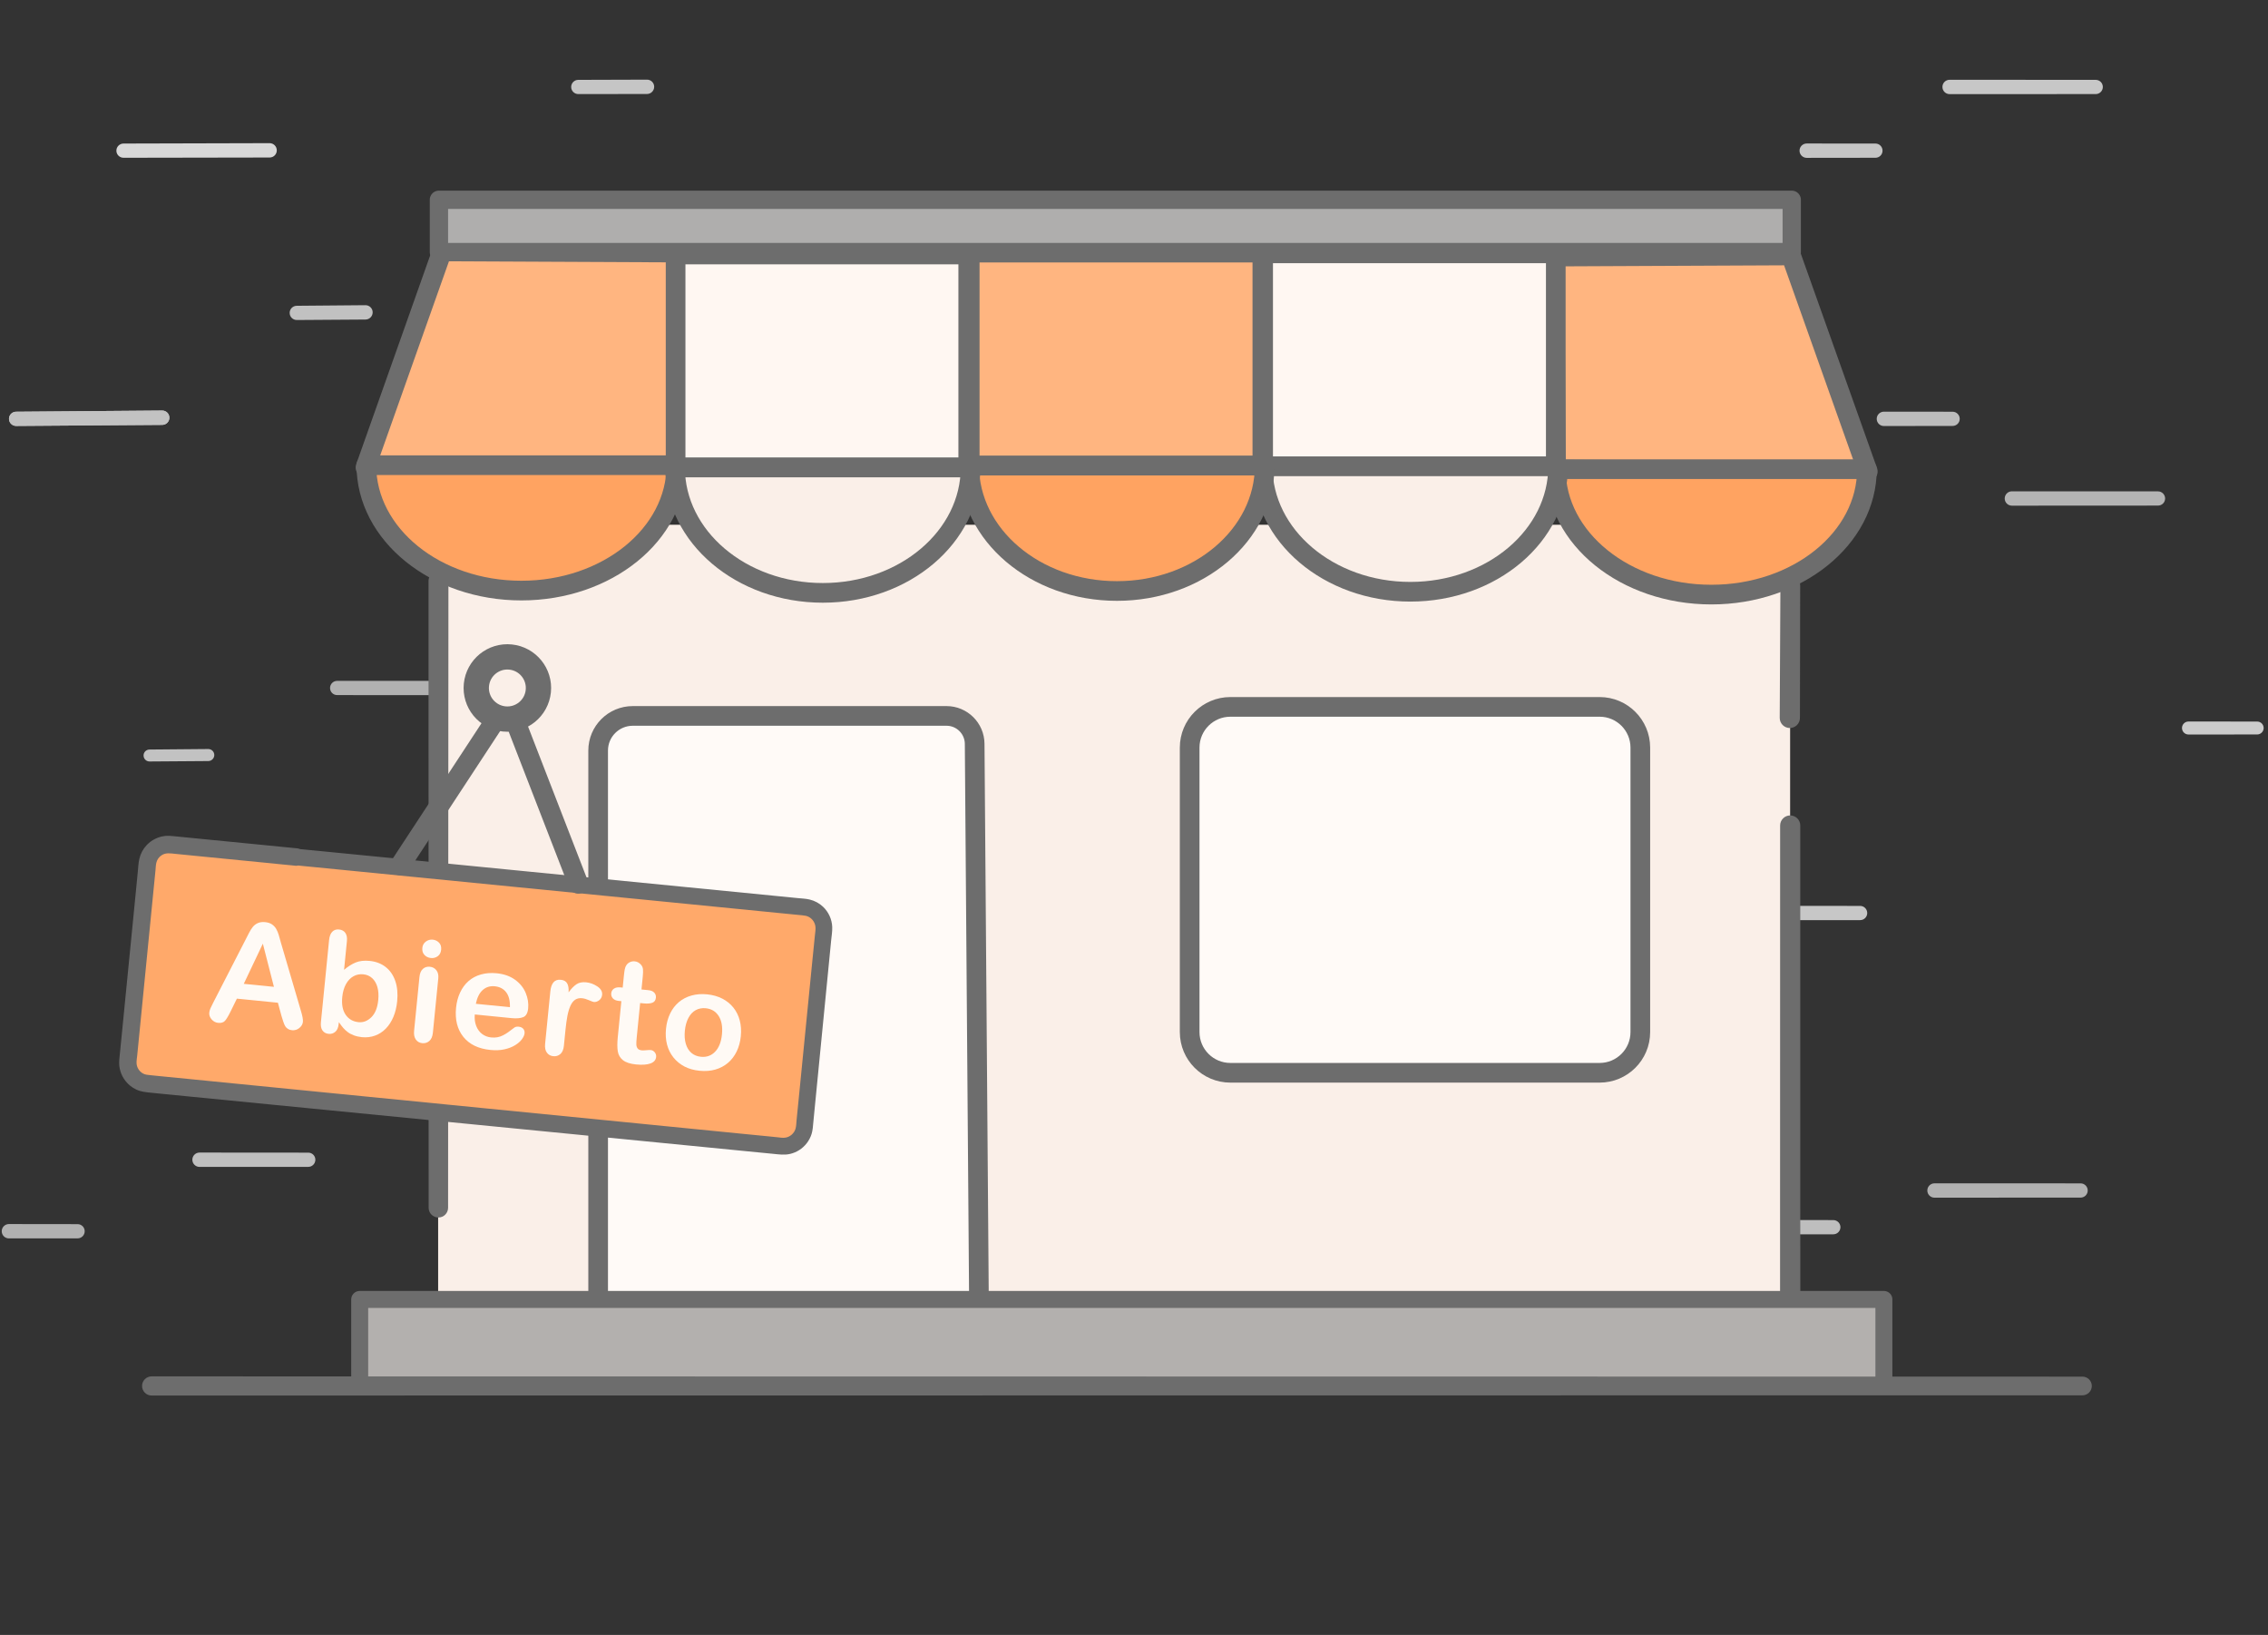 <?xml version="1.0" encoding="UTF-8" standalone="no"?>
<!DOCTYPE svg PUBLIC "-//W3C//DTD SVG 1.1//EN" "http://www.w3.org/Graphics/SVG/1.1/DTD/svg11.dtd">
<!-- Created with Vectornator (http://vectornator.io/) -->
<svg height="100%" stroke-miterlimit="10" style="fill-rule:nonzero;clip-rule:evenodd;stroke-linecap:round;stroke-linejoin:round;" version="1.1" viewBox="0 0 1679.5 1210.52" width="100%" xml:space="preserve" xmlns="http://www.w3.org/2000/svg" xmlns:vectornator="http://vectornator.io" xmlns:xlink="http://www.w3.org/1999/xlink">
<rect x="0" y="0" width="1679.5" height="1210.52" fill="#333333" stroke="none"/>
<defs/>
<g id="Capa-1" vectornator:layerName="Capa 1">
<g opacity="1" vectornator:layerName="Línea 9">
<path d="M329.156 504.094C302.661 504.108 276.151 504.111 249.656 504.125C246.747 504.125 244.406 506.497 244.406 509.406C244.406 512.315 246.747 514.656 249.656 514.656C276.151 514.671 302.661 514.704 329.156 514.719C332.089 514.719 334.469 512.339 334.469 509.406C334.469 506.473 332.089 504.094 329.156 504.094Z" fill="#b1b1b1" stroke="none"/>
</g>
<g opacity="1" vectornator:layerName="Línea 10">
<path d="M1306.72 903.312C1303.79 903.312 1301.41 905.692 1301.41 908.625C1301.41 911.558 1303.79 913.937 1306.72 913.938C1323.68 913.923 1340.63 913.921 1357.59 913.906C1360.5 913.906 1362.87 911.534 1362.88 908.625C1362.88 905.716 1360.5 903.375 1357.59 903.375C1340.63 903.361 1323.68 903.327 1306.72 903.312Z" fill="#bebebe" stroke="none"/>
</g>
<g opacity="1" vectornator:layerName="Línea 11">
<path d="M1432.53 876.156C1429.6 876.156 1427.22 878.536 1427.22 881.469C1427.22 884.402 1429.6 886.781 1432.53 886.781C1468.6 886.767 1504.68 886.733 1540.75 886.719C1543.66 886.719 1546 884.378 1546 881.469C1546 878.56 1543.66 876.188 1540.75 876.188C1504.68 876.173 1468.6 876.171 1432.53 876.156Z" fill="#b1b1b1" stroke="none"/>
</g>
<g opacity="1" vectornator:layerName="Línea 14">
<path d="M1269.25 670.719C1266.32 670.719 1263.94 673.098 1263.94 676.031C1263.94 678.964 1266.32 681.344 1269.25 681.344C1305.32 681.329 1341.4 681.296 1377.47 681.281C1380.38 681.281 1382.72 678.94 1382.72 676.031C1382.72 673.122 1380.38 670.75 1377.47 670.75C1341.4 670.736 1305.32 670.733 1269.25 670.719Z" fill="#c7c7c7" stroke="none"/>
</g>
<g opacity="1" vectornator:layerName="Línea 5">
<path d="M6.594 906.312C3.661 906.312 1.281 908.692 1.281 911.625C1.281 914.558 3.661 916.937 6.594 916.938C23.555 916.923 40.508 916.921 57.469 916.906C60.378 916.906 62.719 914.534 62.719 911.625C62.719 908.716 60.378 906.375 57.469 906.375C40.508 906.361 23.555 906.327 6.594 906.312Z" fill="#b1b1b1" stroke="none"/>
</g>
<g opacity="1" vectornator:layerName="Línea 6">
<path d="M147.75 853.375C144.817 853.375 142.437 855.755 142.438 858.688C142.438 861.62 144.817 864 147.75 864C174.595 863.986 201.436 863.983 228.281 863.969C231.19 863.969 233.531 861.596 233.531 858.688C233.531 855.778 231.19 853.438 228.281 853.438C201.436 853.423 174.595 853.389 147.75 853.375Z" fill="#bfbfbf" stroke="none"/>
</g>
<g opacity="1" vectornator:layerName="Línea 7">
<path d="M1337.91 106.25C1334.97 106.25 1332.59 108.63 1332.59 111.562C1332.59 114.495 1334.97 116.875 1337.91 116.875C1354.87 116.861 1371.85 116.827 1388.81 116.812C1391.72 116.812 1394.06 114.472 1394.06 111.562C1394.06 108.653 1391.72 106.281 1388.81 106.281C1371.85 106.267 1354.87 106.264 1337.91 106.25Z" fill="#c5c5c5" stroke="none"/>
</g>
<g opacity="1" vectornator:layerName="Línea 8">
<path d="M1443.72 59.062C1440.79 59.062 1438.41 61.442 1438.41 64.375C1438.41 67.308 1440.79 69.688 1443.72 69.688C1479.79 69.673 1515.87 69.671 1551.94 69.656C1554.85 69.656 1557.19 67.284 1557.19 64.375C1557.19 61.466 1554.85 59.125 1551.94 59.125C1515.87 59.111 1479.79 59.077 1443.72 59.062Z" fill="#c7c7c7" stroke="none"/>
</g>
<g opacity="1" vectornator:layerName="Línea 18">
<path d="M479.125 58.969C462.164 59.019 445.18 59.075 428.219 59.125C425.31 59.131 422.962 61.497 422.969 64.406C422.975 67.315 425.341 69.662 428.25 69.656C445.211 69.635 462.164 69.615 479.125 69.594C482.058 69.588 484.444 67.183 484.438 64.25C484.431 61.317 482.058 58.962 479.125 58.969Z" fill="#c5c5c5" stroke="none"/>
</g>
<g opacity="1" vectornator:layerName="Línea 19">
<path d="M199.656 106C163.588 106.091 127.537 106.19 91.469 106.281C88.56 106.287 86.181 108.653 86.188 111.562C86.194 114.472 88.56 116.819 91.469 116.812C127.537 116.75 163.62 116.687 199.688 116.625C202.62 116.619 204.975 114.245 204.969 111.312C204.963 108.38 202.589 105.994 199.656 106Z" fill="#d8d8d8" stroke="none"/>
</g>
<g opacity="1" vectornator:layerName="Línea 15">
<path d="M1395.06 304.812C1392.13 304.812 1389.75 307.192 1389.75 310.125C1389.75 313.058 1392.13 315.438 1395.06 315.438C1412.02 315.423 1428.98 315.389 1445.94 315.375C1448.85 315.375 1451.22 313.034 1451.22 310.125C1451.22 307.216 1448.85 304.844 1445.94 304.844C1428.98 304.829 1412.02 304.827 1395.06 304.812Z" fill="#bcbcbc" stroke="none"/>
</g>
<g opacity="1" vectornator:layerName="Línea 17">
<path d="M1620.62 534.219C1617.97 534.219 1615.81 536.376 1615.81 539.031C1615.81 541.687 1617.97 543.844 1620.62 543.844C1637.59 543.831 1654.54 543.826 1671.5 543.812C1674.13 543.812 1676.28 541.665 1676.28 539.031C1676.28 536.398 1674.13 534.25 1671.5 534.25C1654.54 534.237 1637.59 534.232 1620.62 534.219Z" fill="#cccccc" stroke="none"/>
</g>
<g opacity="1" vectornator:layerName="Línea 16">
<path d="M1489.84 363.781C1486.91 363.781 1484.53 366.161 1484.53 369.094C1484.53 372.027 1486.91 374.406 1489.84 374.406C1525.91 374.392 1561.96 374.358 1598.03 374.344C1600.94 374.344 1603.31 372.003 1603.31 369.094C1603.31 366.185 1600.94 363.812 1598.03 363.812C1561.96 363.798 1525.91 363.796 1489.84 363.781Z" fill="#b4b4b4" stroke="none"/>
</g>
<g opacity="1" vectornator:layerName="Línea 12">
<path d="M270.594 225.969C253.633 226.115 236.679 226.26 219.719 226.406C216.81 226.429 214.477 228.81 214.5 231.719C214.523 234.628 216.904 236.96 219.812 236.938C236.773 236.82 253.727 236.712 270.688 236.594C273.62 236.571 275.992 234.152 275.969 231.219C275.946 228.286 273.527 225.946 270.594 225.969Z" fill="#c1c1c1" stroke="none"/>
</g>
<g opacity="1" vectornator:layerName="Línea 13">
<path d="M120.094 303.969C84.027 304.264 47.942 304.548 11.875 304.844C8.966 304.866 6.634 307.247 6.656 310.156C6.679 313.065 9.06 315.398 11.969 315.375C48.036 315.108 84.089 314.86 120.156 314.594C123.089 314.571 125.46 312.183 125.438 309.25C125.415 306.317 123.027 303.946 120.094 303.969Z" fill="#c2c2c2" stroke="none"/>
</g>
<g opacity="1" vectornator:layerName="Línea 20">
<path d="M120.094 303.969C84.027 304.264 47.942 304.548 11.875 304.844C8.966 304.866 6.634 307.247 6.656 310.156C6.679 313.065 9.06 315.398 11.969 315.375C48.036 315.108 84.089 314.86 120.156 314.594C123.089 314.571 125.46 312.183 125.438 309.25C125.415 306.317 123.027 303.946 120.094 303.969Z" fill="#c2c2c2" stroke="none"/>
</g>
<g opacity="1" vectornator:layerName="Línea 21">
<path d="M154.188 554.594C139.685 554.722 125.19 554.84 110.688 554.969C108.249 554.988 106.293 556.967 106.312 559.406C106.332 561.845 108.311 563.832 110.75 563.812C125.253 563.708 139.747 563.604 154.25 563.5C156.709 563.48 158.707 561.459 158.688 559C158.668 556.541 156.646 554.574 154.188 554.594Z" fill="#c2c2c2" stroke="none"/>
</g>
<path d="M324.451 388.539L324.451 963.505L1325.62 963.505L1325.62 388.539" fill="#faefe8" fill-rule="nonzero" opacity="1" stroke="none" vectornator:layerName="Curva 1"/>
<path d="M1325.67 603.762C1321.55 603.762 1318.22 607.101 1318.22 611.219C1318.2 687.841 1318.19 814.449 1318.18 891.069C1318.18 907.83 1318.18 924.612 1318.18 941.372C1318.18 947.652 1318.15 953.932 1318.18 960.214C1316.64 960.214 1333.17 964.285 1333.17 960.524C1333.17 959.726 1333.17 958.939 1333.17 958.14C1333.17 956.545 1333.17 954.926 1333.17 953.331C1333.17 951.735 1333.17 950.117 1333.17 948.522C1333.17 929.366 1333.13 910.225 1333.13 891.069C1333.11 814.449 1333.14 687.841 1333.13 611.219C1333.13 607.101 1329.8 603.762 1325.67 603.762Z" fill="#6d6d6d" fill-rule="nonzero" opacity="1" stroke="none" vectornator:layerName="path"/>
<path d="M442.94 964.196L442.94 555.721C442.94 541.558 454.42 530.078 468.583 530.078L700.941 530.078C712.352 530.078 721.672 539.326 721.758 550.734L724.937 964.196L442.94 964.196Z" fill="#fffaf7" fill-rule="nonzero" opacity="1" stroke="#6d6d6d" stroke-linecap="butt" stroke-linejoin="round" stroke-width="14.564" vectornator:layerName="Curva 3"/>
<path d="M324.7 422.804C320.634 422.803 317.33 426.108 317.329 430.176C317.351 561.538 317.391 762.897 317.413 894.259C317.413 898.235 320.638 901.459 324.614 901.46C328.592 901.461 331.816 898.235 331.817 894.259C331.904 762.897 331.985 561.536 332.072 430.176C332.073 426.108 328.767 422.804 324.7 422.804Z" fill="#6d6d6d" fill-rule="nonzero" opacity="1" stroke="none" vectornator:layerName="path"/>
<path d="M880.966 553.543C880.966 536.891 894.466 523.391 911.118 523.391L1184.54 523.391C1201.19 523.391 1214.69 536.891 1214.69 553.543L1214.69 764.159C1214.69 780.811 1201.19 794.309 1184.54 794.309L911.118 794.309C894.466 794.309 880.966 780.811 880.966 764.159L880.966 553.543Z" fill="#fffaf7" fill-rule="nonzero" opacity="1" stroke="#6d6d6d" stroke-linecap="butt" stroke-linejoin="round" stroke-width="14.564" vectornator:layerName="Rectángulo 1"/>
<path d="M266.369 962.119L1395.06 962.119L1395.06 1026.18L266.369 1026.18L266.369 962.119Z" fill="#b3b0ae" fill-rule="nonzero" opacity="1" stroke="#6d6d6d" stroke-linecap="butt" stroke-linejoin="round" stroke-width="12.564" vectornator:layerName="Rectángulo 2"/>
<path d="M1326.28 189.143L1383.14 349.089L1152.27 347.644L1151.01 189.959L1326.28 189.143Z" fill="#ffb580" fill-rule="nonzero" opacity="1" stroke="#6d6d6d" stroke-linecap="butt" stroke-linejoin="round" stroke-width="14.564" vectornator:layerName="Curva 5"/>
<path d="M935.38 187.589L1152.09 187.589L1152.09 345.327L935.38 345.327L935.38 187.589Z" fill="#fff7f2" fill-rule="nonzero" opacity="1" stroke="#6d6d6d" stroke-linecap="butt" stroke-linejoin="round" stroke-width="14.564" vectornator:layerName="Rectángulo 3"/>
<path d="M1152.11 347.401L1382.5 347.401C1382.5 398.678 1330.92 440.247 1267.3 440.247C1203.68 440.247 1152.11 398.678 1152.11 347.401Z" fill="#ffa361" fill-rule="nonzero" opacity="1" stroke="#6d6d6d" stroke-linecap="butt" stroke-linejoin="round" stroke-width="14.564" vectornator:layerName="Óvalo 6"/>
<path d="M327.314 186.175L270.65 346.121L500.717 344.675L501.972 186.991L327.314 186.175Z" fill="#ffb580" fill-rule="nonzero" opacity="1" stroke="#6d6d6d" stroke-linecap="butt" stroke-linejoin="round" stroke-width="14.564" vectornator:layerName="Curva 6"/>
<path d="M500.882 344.433L271.295 344.433C271.295 395.71 322.69 437.278 386.088 437.278C449.487 437.278 500.882 395.71 500.882 344.433Z" fill="#ffa361" fill-rule="nonzero" opacity="1" stroke="#6d6d6d" stroke-linecap="butt" stroke-linejoin="round" stroke-width="14.564" vectornator:layerName="Óvalo 7"/>
<path d="M934.986 345.298L1153.81 345.298C1153.81 396.575 1104.82 438.144 1044.4 438.144C983.971 438.144 934.986 396.575 934.986 345.298Z" fill="#faefe8" fill-rule="nonzero" opacity="1" stroke="#6d6d6d" stroke-linecap="butt" stroke-linejoin="round" stroke-width="14.564" vectornator:layerName="Óvalo 8"/>
<path d="M718.093 187.029L934.799 187.029L934.799 344.767L718.093 344.767L718.093 187.029Z" fill="#ffb580" fill-rule="nonzero" opacity="1" stroke="#6d6d6d" stroke-linecap="butt" stroke-linejoin="round" stroke-width="14.564" vectornator:layerName="Rectángulo 4"/>
<path d="M717.699 344.738L936.523 344.738C936.523 396.015 887.538 437.583 827.112 437.583C766.684 437.583 717.699 396.015 717.699 344.738Z" fill="#ffa361" fill-rule="nonzero" opacity="1" stroke="#6d6d6d" stroke-linecap="butt" stroke-linejoin="round" stroke-width="14.564" vectornator:layerName="Óvalo 9"/>
<path d="M500.294 188.413L717 188.413L717 346.151L500.294 346.151L500.294 188.413Z" fill="#fff7f2" fill-rule="nonzero" opacity="1" stroke="#6d6d6d" stroke-linecap="butt" stroke-linejoin="round" stroke-width="14.564" vectornator:layerName="Rectángulo 5"/>
<path d="M499.9 346.124L718.724 346.124C718.724 397.4 669.739 438.969 609.313 438.969C548.885 438.969 499.9 397.4 499.9 346.124Z" fill="#faefe8" fill-rule="nonzero" opacity="1" stroke="#6d6d6d" stroke-linecap="butt" stroke-linejoin="round" stroke-width="14.564" vectornator:layerName="Óvalo 10"/>
<path d="M1325.74 426.09C1321.71 426.074 1318.44 429.323 1318.43 433.362C1318.26 462.744 1318.08 502.119 1317.92 531.501C1317.9 535.633 1321.23 539.019 1325.36 539.034C1329.48 539.049 1332.88 535.719 1332.89 531.588C1332.95 502.205 1333.02 462.789 1333.07 433.405C1333.09 429.366 1329.79 426.105 1325.74 426.09Z" fill="#6d6d6d" fill-rule="nonzero" opacity="1" stroke="none" vectornator:layerName="path"/>
<path d="M325.034 147.932L1326.82 147.932L1326.82 186.631L325.034 186.631L325.034 147.932Z" fill="#afaead" fill-rule="nonzero" opacity="1" stroke="#6d6d6d" stroke-linecap="butt" stroke-linejoin="round" stroke-width="13.564" vectornator:layerName="Rectángulo 6"/>
<path d="M112.272 1019.09C108.36 1019.09 105.203 1022.29 105.203 1026.2C105.203 1030.11 108.36 1033.27 112.272 1033.27C465.106 1033.22 1189.26 1033.17 1542.09 1033.12C1545.92 1033.12 1549.02 1030.02 1549.02 1026.2C1549.02 1022.37 1545.92 1019.28 1542.09 1019.28C1189.26 1019.22 465.106 1019.15 112.272 1019.09Z" fill="#6d6d6d" fill-rule="nonzero" opacity="1" stroke="none" vectornator:layerName="path"/>
<g opacity="1" vectornator:layerName="Curva 7">
<path d="M219.711 634.59L596.042 671.689C604.612 672.533 610.875 680.166 610.03 688.736L595.648 834.635C594.803 843.206 587.171 849.468 578.6 848.624L108.747 802.305C100.177 801.46 93.914 793.828 94.759 785.258L109.141 639.358C109.986 630.788 117.619 624.525 126.189 625.37L160.884 628.79L219.711 634.59Z" fill="#ffa96a" fill-rule="nonzero" stroke="none"/>
<path d="M122.375 618.938C117.154 619.479 112.193 621.93 108.594 625.75C105.961 628.544 104.106 632.045 103.219 635.781C102.464 638.956 102.35 642.32 102.031 645.562C101.358 652.402 100.705 659.255 100.031 666.094C96.701 699.909 93.361 733.716 90.031 767.531C89.62 771.711 89.193 775.883 88.781 780.062C88.487 783.056 88.031 786.083 88.344 789.094C88.934 794.789 91.813 800.097 96.219 803.75C97.682 804.963 99.305 805.983 101.031 806.781C104.475 808.373 108.055 808.696 111.781 809.062C113.617 809.243 115.446 809.444 117.281 809.625C125.846 810.468 134.435 811.314 143 812.156C172.367 815.044 201.727 817.927 231.094 820.812C313.076 828.866 395.048 836.893 477.031 844.938C501.504 847.339 525.996 849.755 550.469 852.156C557.811 852.877 565.127 853.592 572.469 854.312C576.757 854.733 580.995 855.371 585.25 854.344C587.534 853.792 589.728 852.872 591.719 851.625C596.125 848.865 599.466 844.563 601 839.594C601.889 836.714 602.02 833.668 602.312 830.688C602.723 826.508 603.121 822.336 603.531 818.156C606.998 782.82 610.47 747.462 613.938 712.125C614.459 706.806 614.978 701.507 615.5 696.188C615.817 692.958 616.402 689.624 616.281 686.375C616.071 680.702 613.569 675.235 609.438 671.344C606.678 668.745 603.251 666.907 599.562 666.031C596.701 665.352 593.701 665.256 590.781 664.969C586.371 664.535 581.942 664.09 577.531 663.656C553.52 661.294 529.511 658.925 505.5 656.562C440.327 650.151 375.172 643.734 310 637.312C289.909 635.333 269.809 633.355 249.719 631.375C243.349 630.747 236.964 630.128 230.594 629.5C228.634 629.307 226.679 629.131 224.719 628.938C224.121 628.879 222.84 628.736 222.031 628.656C221.49 628.445 220.95 628.216 220.344 628.156C209.314 627.07 212.981 627.424 209.312 627.062C203.185 626.459 197.065 625.853 190.938 625.25C173.543 623.537 156.144 621.838 138.75 620.125C135.497 619.805 132.253 619.477 129 619.156C126.783 618.938 124.604 618.706 122.375 618.938ZM124.719 631.812C126.388 631.791 128.118 632.042 129.906 632.219C135.689 632.789 141.468 633.367 147.25 633.938C163.23 635.515 179.208 637.079 195.188 638.656C200.09 639.14 204.973 639.641 209.875 640.125C211.713 640.306 213.568 640.475 215.406 640.656C216.019 640.717 215.386 640.668 219.062 641.031C219.67 641.091 220.24 640.946 220.812 640.844C222.484 641.009 223.594 641.143 225 641.281C226.96 641.475 228.915 641.65 230.875 641.844C237.245 642.472 243.599 643.09 249.969 643.719C269.569 645.652 289.181 647.598 308.781 649.531C369.053 655.476 429.323 661.421 489.594 667.375C515.074 669.892 540.551 672.42 566.031 674.938C573.381 675.664 580.744 676.399 588.094 677.125C590.054 677.319 592.009 677.494 593.969 677.688C595.754 677.864 597.402 678.067 599 678.938C601.89 680.512 603.781 683.555 603.906 686.844C603.98 688.774 603.627 690.77 603.438 692.688C602.798 699.146 602.14 705.604 601.5 712.062C598.339 743.977 595.192 775.898 592.031 807.812C591.316 815.031 590.59 822.25 589.875 829.469C589.666 831.578 589.695 833.837 589.062 835.875C588.04 839.172 585.128 841.737 581.719 842.312C579.677 842.657 577.564 842.233 575.531 842.031C573.696 841.849 571.867 841.651 570.031 841.469C562.078 840.681 554.14 839.913 546.188 839.125C521.717 836.701 497.252 834.267 472.781 831.844C392.641 823.907 312.485 815.99 232.344 808.062C202.367 805.097 172.383 802.119 142.406 799.156C133.841 798.31 125.284 797.47 116.719 796.625C114.883 796.444 113.054 796.244 111.219 796.062C109.341 795.877 107.587 795.759 105.906 794.844C103.096 793.314 101.248 790.322 101.125 787.125C101.051 785.207 101.437 783.249 101.625 781.344C102.375 773.745 103.125 766.13 103.875 758.531C106.95 727.376 110.019 696.218 113.094 665.062C113.769 658.224 114.45 651.401 115.125 644.562C115.313 642.658 115.334 640.616 115.781 638.75C116.335 636.438 117.793 634.415 119.812 633.156C121.426 632.15 123.049 631.834 124.719 631.812Z" fill="#6d6d6d" stroke="none"/>
</g>
<path d="M352.798 507.033C354.103 494.379 365.419 485.178 378.073 486.483C390.728 487.787 399.929 499.104 398.625 511.757C397.32 524.413 386.004 533.613 373.35 532.309C360.695 531.004 351.494 519.688 352.798 507.033Z" fill="none" opacity="1" stroke="#6d6d6d" stroke-linecap="butt" stroke-linejoin="round" stroke-width="18.734" vectornator:layerName="Óvalo 11"/>
<path d="M428.242 654.321L381.256 533.123" fill="none" opacity="1" stroke="#6d6d6d" stroke-linecap="butt" stroke-linejoin="round" stroke-width="14.734" vectornator:layerName="Línea 1"/>
<path d="M296.35 640.725L367.84 531.741" fill="none" opacity="1" stroke="#6d6d6d" stroke-linecap="butt" stroke-linejoin="round" stroke-width="14.734" vectornator:layerName="Línea 2"/>
<g fill="#fffaf5" opacity="1" stroke="none" vectornator:layerName="Texto 1">
<path d="M208.428 752.178L205.793 742.443L175.412 739.421L170.89 748.649C169.125 752.249 167.684 754.654 166.569 755.864C165.453 757.074 163.774 757.568 161.531 757.345C159.628 757.156 158.015 756.292 156.692 754.753C155.369 753.214 154.796 751.561 154.972 749.794C155.073 748.775 155.348 747.738 155.796 746.684C156.244 745.631 156.955 744.174 157.93 742.315L181.873 695.688C182.556 694.349 183.376 692.74 184.335 690.862C185.294 688.984 186.271 687.443 187.266 686.238C188.262 685.032 189.504 684.101 190.994 683.442C192.483 682.784 194.265 682.558 196.338 682.764C198.445 682.974 200.164 683.548 201.495 684.487C202.825 685.426 203.862 686.567 204.603 687.911C205.345 689.255 205.941 690.678 206.392 692.182C206.843 693.685 207.407 695.689 208.085 698.193L222.811 748.358C223.975 752.18 224.474 754.924 224.308 756.589C224.136 758.322 223.256 759.839 221.668 761.14C220.08 762.44 218.266 762.989 216.227 762.786C215.038 762.668 214.039 762.354 213.232 761.845C212.425 761.336 211.769 760.687 211.264 759.899C210.759 759.111 210.25 757.928 209.738 756.349C209.225 754.771 208.789 753.381 208.428 752.178ZM180.519 728.449L202.846 730.67L194.649 698.709L180.519 728.449Z"/>
<path d="M256.902 696.821L254.788 718.077C257.675 715.619 260.55 713.803 263.412 712.629C266.274 711.455 269.711 711.068 273.721 711.467C278.342 711.926 282.286 713.426 285.551 715.964C288.816 718.503 291.202 721.949 292.708 726.303C294.214 730.657 294.683 735.688 294.115 741.398C293.696 745.612 292.776 749.424 291.355 752.835C289.935 756.246 288.077 759.141 285.781 761.521C283.485 763.901 280.814 765.651 277.768 766.773C274.722 767.894 271.449 768.28 267.949 767.932C265.808 767.719 263.82 767.264 261.984 766.566C260.149 765.869 258.61 765.038 257.367 764.074C256.125 763.109 255.08 762.139 254.234 761.162C253.387 760.186 252.287 758.738 250.933 756.818L250.797 758.195C250.536 760.812 249.711 762.729 248.32 763.946C246.929 765.163 245.265 765.675 243.328 765.483C241.357 765.287 239.852 764.459 238.813 763C237.774 761.541 237.385 759.503 237.645 756.886L243.69 696.124C243.971 693.303 244.752 691.227 246.034 689.896C247.316 688.565 248.977 688.001 251.016 688.204C253.157 688.417 254.737 689.269 255.755 690.76C256.774 692.252 257.156 694.272 256.902 696.821ZM253.452 738.227C252.901 743.767 253.744 748.149 255.98 751.375C258.215 754.6 261.389 756.417 265.501 756.826C269.002 757.175 272.169 755.954 275.003 753.164C277.838 750.375 279.537 746.142 280.102 740.467C280.467 736.797 280.255 733.584 279.465 730.828C278.675 728.073 277.384 725.876 275.59 724.239C273.797 722.602 271.609 721.655 269.026 721.399C266.375 721.135 263.942 721.622 261.725 722.86C259.508 724.098 257.669 726.026 256.208 728.643C254.746 731.261 253.828 734.455 253.452 738.227Z"/>
<path d="M324.564 724.401L320.563 764.621C320.286 767.408 319.413 769.449 317.946 770.744C316.479 772.039 314.726 772.586 312.686 772.383C310.647 772.18 309.063 771.285 307.934 769.697C306.805 768.108 306.376 765.955 306.647 763.236L310.607 723.425C310.881 720.672 311.725 718.662 313.138 717.396C314.551 716.129 316.277 715.597 318.316 715.8C320.355 716.003 321.968 716.867 323.154 718.392C324.341 719.918 324.811 721.921 324.564 724.401ZM319.113 709.342C317.176 709.149 315.578 708.389 314.32 707.063C313.062 705.737 312.541 703.986 312.758 701.811C312.954 699.84 313.82 698.288 315.357 697.153C316.895 696.019 318.598 695.545 320.467 695.731C322.268 695.91 323.808 696.647 325.086 697.941C326.364 699.235 326.894 700.987 326.674 703.196C326.461 705.337 325.615 706.943 324.135 708.014C322.656 709.085 320.982 709.528 319.113 709.342Z"/>
<path d="M378.811 753.839L351.59 751.131C351.31 754.295 351.67 757.145 352.67 759.681C353.67 762.218 355.138 764.2 357.072 765.628C359.006 767.056 361.214 767.893 363.695 768.14C365.36 768.305 366.9 768.261 368.315 768.007C369.73 767.753 371.125 767.274 372.499 766.57C373.874 765.866 375.152 765.093 376.334 764.249C377.516 763.406 379.055 762.255 380.95 760.796C381.725 760.255 382.775 760.051 384.1 760.183C385.527 760.325 386.644 760.83 387.45 761.7C388.256 762.57 388.587 763.718 388.445 765.145C388.32 766.403 387.681 767.823 386.528 769.408C385.376 770.992 383.728 772.458 381.586 773.806C379.445 775.155 376.819 776.189 373.71 776.91C370.601 777.63 367.093 777.796 363.185 777.407C354.247 776.518 347.551 773.277 343.096 767.686C338.642 762.095 336.849 754.933 337.718 746.199C338.127 742.087 339.118 738.333 340.692 734.938C342.265 731.542 344.349 728.703 346.944 726.422C349.539 724.14 352.62 722.499 356.186 721.498C359.751 720.498 363.624 720.205 367.804 720.621C373.242 721.162 377.792 722.773 381.455 725.454C385.118 728.135 387.737 731.39 389.312 735.219C390.887 739.048 391.487 742.848 391.112 746.62C390.764 750.121 389.536 752.289 387.428 753.126C385.319 753.963 382.447 754.201 378.811 753.839ZM352.376 743.23L377.609 745.74C377.742 740.949 376.814 737.261 374.823 734.678C372.832 732.095 370.018 730.622 366.382 730.261C362.916 729.916 359.95 730.83 357.486 733.005C355.022 735.179 353.319 738.588 352.376 743.23Z"/>
<path d="M418.739 762.651L417.583 774.273C417.302 777.094 416.429 779.143 414.963 780.422C413.498 781.7 411.745 782.238 409.706 782.035C407.701 781.836 406.124 780.958 404.975 779.402C403.825 777.846 403.389 775.675 403.667 772.889L407.521 734.147C408.143 727.894 410.714 724.993 415.234 725.442C417.545 725.672 419.137 726.569 420.011 728.131C420.885 729.694 421.231 731.908 421.049 734.773C422.999 732.084 424.921 730.096 426.816 728.808C428.712 727.521 431.121 727.023 434.044 727.314C436.966 727.605 439.731 728.617 442.338 730.353C444.946 732.088 446.129 734.162 445.889 736.575C445.72 738.274 444.995 739.617 443.712 740.605C442.43 741.593 441.109 742.019 439.75 741.884C439.24 741.833 438.039 741.396 436.148 740.573C434.256 739.75 432.563 739.264 431.068 739.115C429.029 738.913 427.31 739.282 425.912 740.224C424.515 741.166 423.354 742.655 422.431 744.691C421.507 746.727 420.765 749.184 420.204 752.063C419.643 754.941 419.155 758.471 418.739 762.651Z"/>
<path d="M459.595 731.091L461.124 731.243L461.956 722.884C462.179 720.641 462.413 718.888 462.659 717.625C462.905 716.363 463.345 715.3 463.98 714.436C464.619 713.539 465.477 712.843 466.556 712.35C467.635 711.857 468.803 711.673 470.06 711.798C471.827 711.974 473.358 712.795 474.654 714.263C475.518 715.241 476.013 716.38 476.142 717.68C476.27 718.979 476.217 720.802 475.984 723.147L475.04 732.628L480.138 733.135C482.109 733.331 483.566 733.948 484.51 734.986C485.453 736.023 485.852 737.273 485.707 738.734C485.521 740.603 484.652 741.838 483.099 742.439C481.546 743.039 479.394 743.203 476.641 742.929L474.041 742.67L471.496 768.26C471.279 770.435 471.189 772.116 471.225 773.304C471.262 774.491 471.575 775.483 472.165 776.28C472.755 777.076 473.797 777.549 475.293 777.698C476.108 777.779 477.227 777.744 478.649 777.594C480.071 777.444 481.173 777.408 481.955 777.486C483.076 777.597 484.042 778.148 484.853 779.138C485.664 780.128 486.004 781.286 485.872 782.611C485.649 784.854 484.255 786.449 481.69 787.395C479.124 788.341 475.548 788.586 470.96 788.129C466.61 787.696 463.387 786.638 461.289 784.953C459.192 783.269 457.923 781.101 457.483 778.449C457.044 775.797 457.038 772.313 457.468 767.997L460.125 741.286L458.29 741.103C456.285 740.904 454.803 740.276 453.844 739.219C452.885 738.163 452.479 736.904 452.624 735.443C452.769 733.982 453.441 732.839 454.638 732.014C455.836 731.189 457.488 730.882 459.595 731.091Z"/>
<path d="M548.588 767.281C548.176 771.427 547.15 775.186 545.51 778.557C543.87 781.929 541.702 784.751 539.005 787.022C536.308 789.294 533.194 790.931 529.662 791.936C526.13 792.94 522.24 793.231 517.992 792.808C513.778 792.389 510.056 791.332 506.827 789.638C503.598 787.944 500.878 785.709 498.666 782.932C496.454 780.155 494.882 776.978 493.951 773.402C493.02 769.826 492.762 765.948 493.178 761.768C493.597 757.554 494.627 753.761 496.266 750.389C497.906 747.018 500.055 744.211 502.715 741.971C505.375 739.73 508.487 738.109 512.053 737.108C515.619 736.107 519.475 735.813 523.621 736.226C527.835 736.645 531.591 737.705 534.888 739.406C538.185 741.106 540.932 743.336 543.128 746.094C545.325 748.852 546.888 752.028 547.818 755.621C548.747 759.214 549.004 763.101 548.588 767.281ZM534.621 765.891C535.185 760.216 534.376 755.674 532.193 752.265C530.009 748.856 526.811 746.942 522.597 746.523C519.878 746.252 517.412 746.719 515.199 747.923C512.985 749.127 511.181 751.05 509.786 753.691C508.391 756.332 507.51 759.488 507.145 763.158C506.783 766.794 507.02 770.026 507.854 772.855C508.688 775.683 510.061 777.922 511.973 779.571C513.885 781.22 516.235 782.183 519.021 782.46C523.235 782.879 526.749 781.625 529.563 778.696C532.377 775.767 534.063 771.498 534.621 765.891Z"/>
</g>
</g>
</svg>
